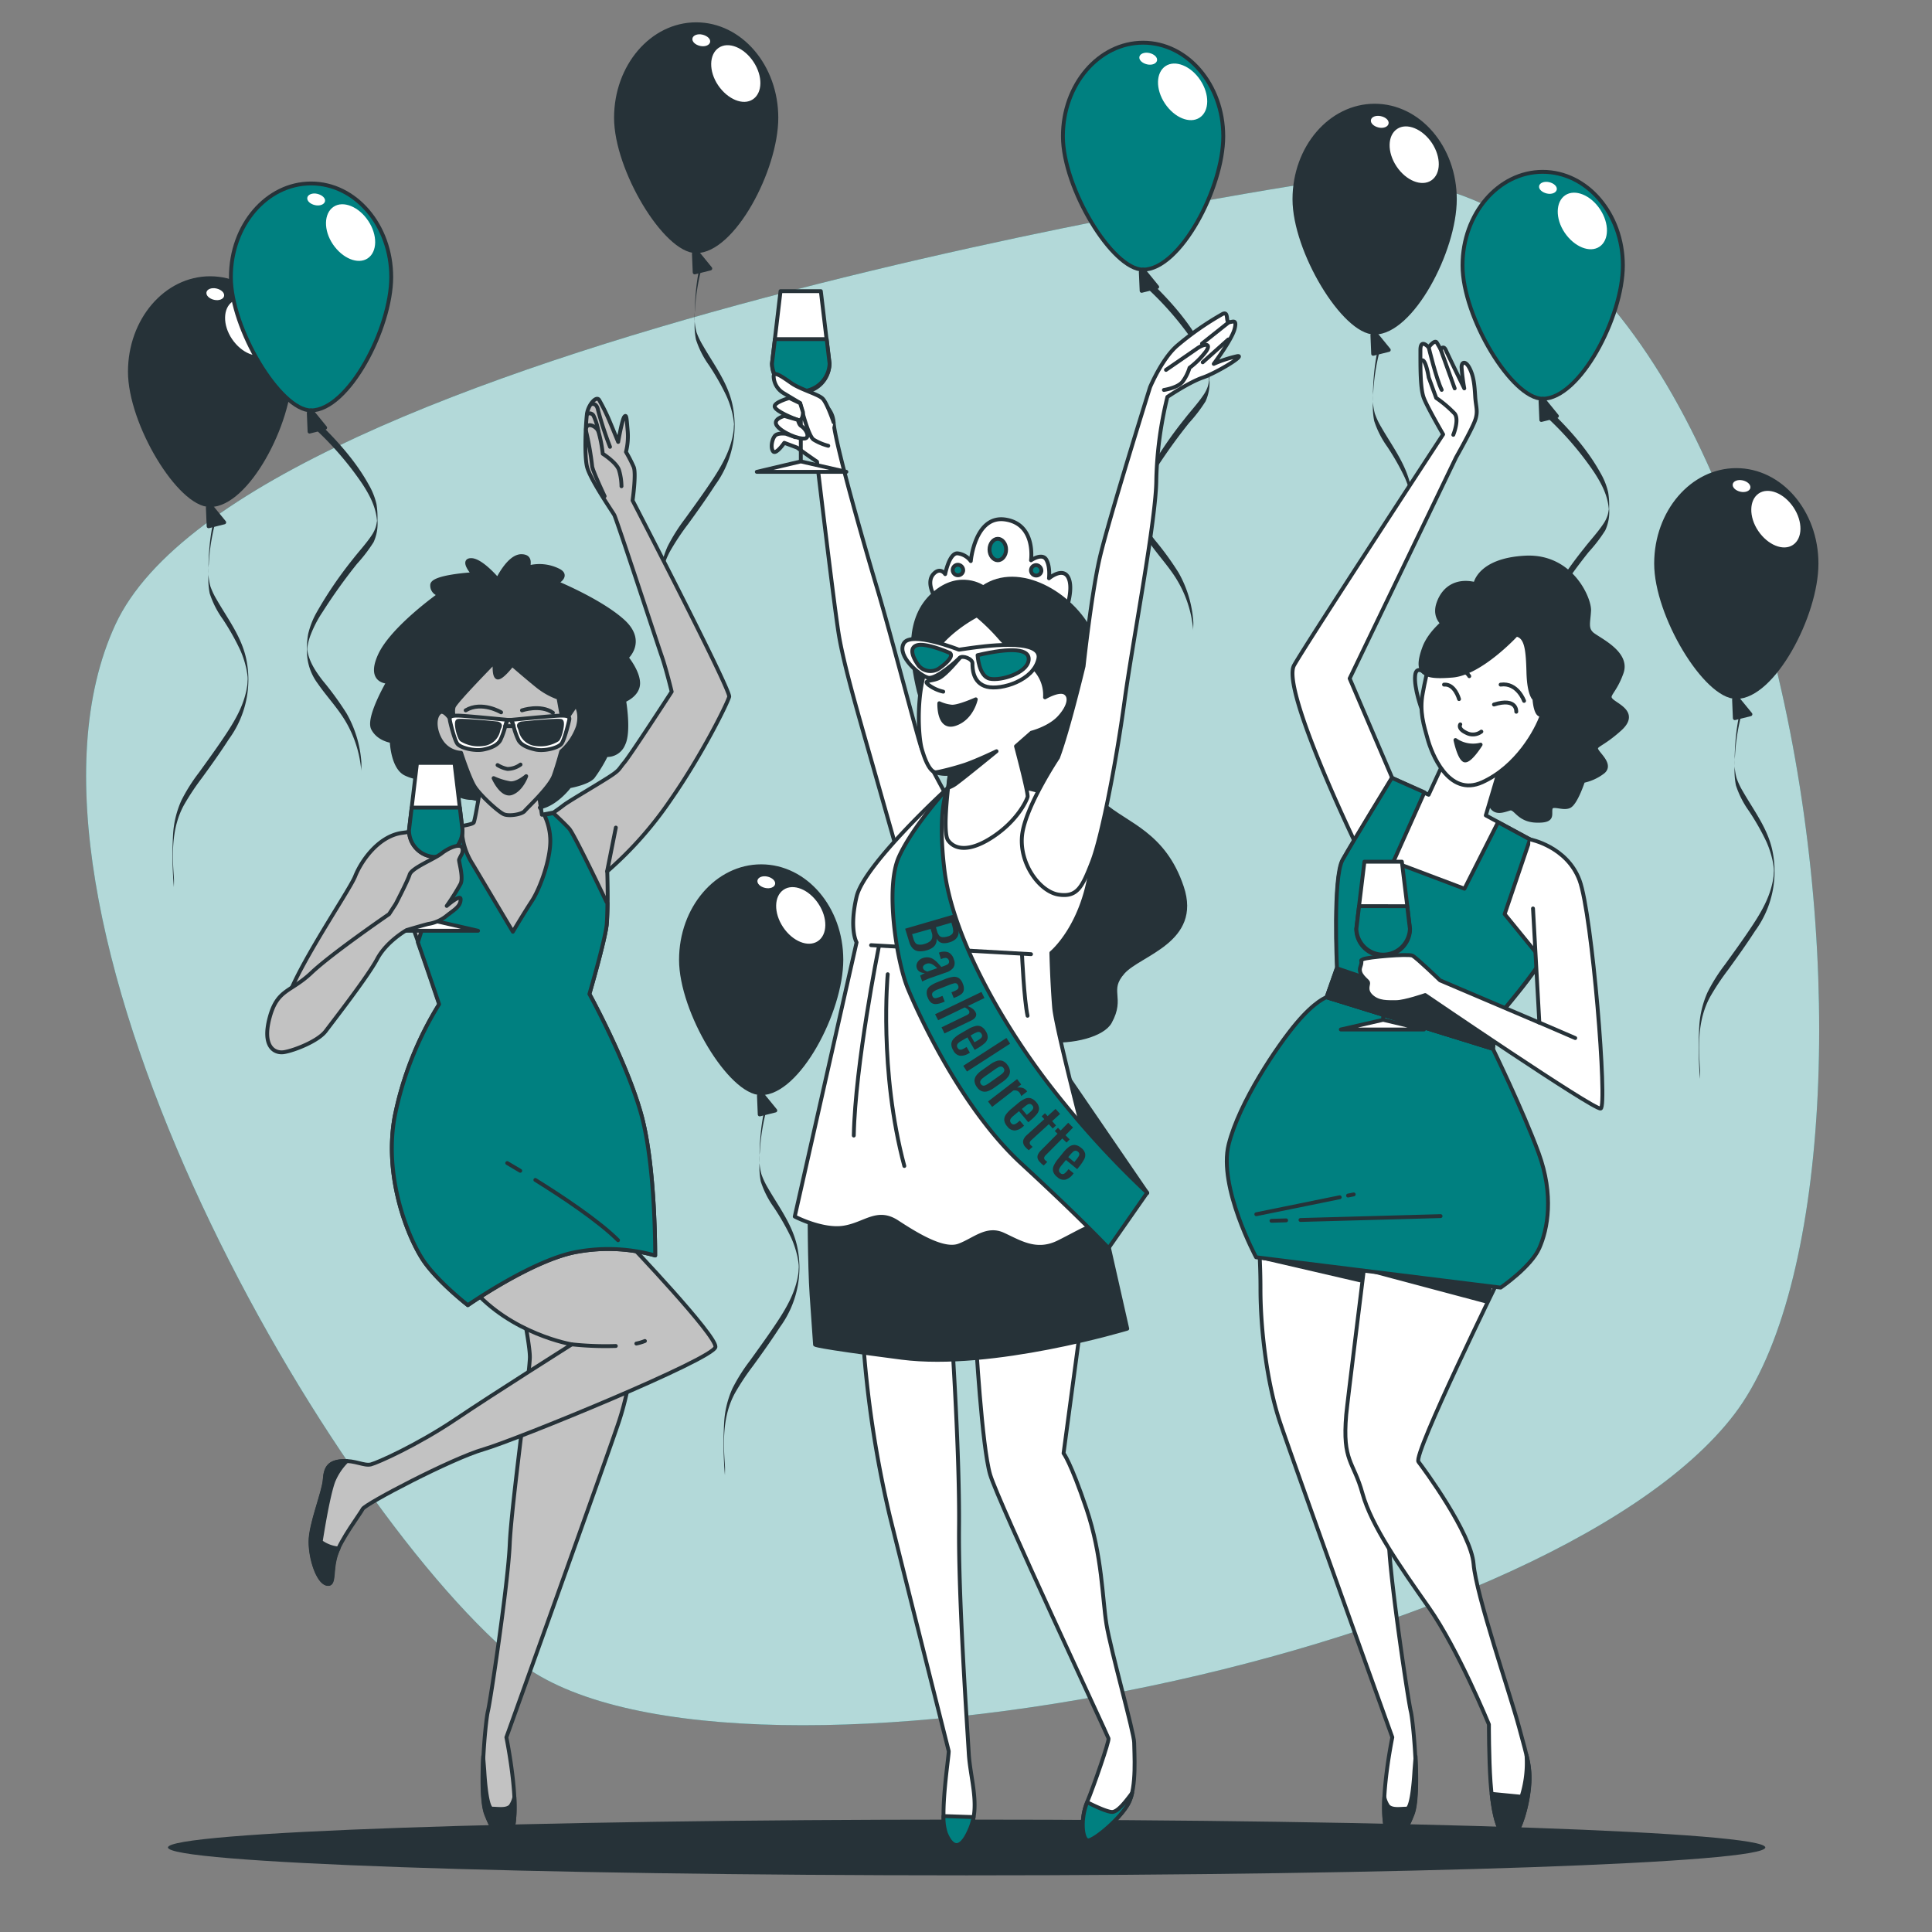 <svg xmlns="http://www.w3.org/2000/svg" viewBox="0 0 500 500"><rect x="0" y="0" width="500" height="500" fill="#808080" stroke="none"/><g id="freepik--background-simple--inject-76"><path d="M340.69,47.11S63.5,88.77,29.85,161.67,82.72,386.79,133.2,429.25,400,430.06,448.85,366,466.47,27.88,340.69,47.11Z" style="fill:#008080"></path><path d="M340.69,47.11S63.5,88.77,29.85,161.67,82.72,386.79,133.2,429.25,400,430.06,448.85,366,466.47,27.88,340.69,47.11Z" style="fill:#fff;opacity:0.7"></path></g><g id="freepik--Balloons--inject-76"><path d="M217.74,248.4c0,13.37-11.15,34.52-20.75,34.52-8,0-20.75-21.15-20.75-34.52s9.29-24.21,20.75-24.21S217.74,235,217.74,248.4Z" style="fill:#263238;stroke:#263238;stroke-linecap:round;stroke-linejoin:round"></path><polyline points="196.41 283.56 196.61 288.41 200.65 287.4 196.99 282.92" style="fill:#263238;stroke:#263238;stroke-linecap:round;stroke-linejoin:round"></polyline><path d="M211.8,233.88c2.45,3.68,2.38,8-.14,9.69s-6.55.05-9-3.63-2.38-8,.15-9.69S209.36,230.2,211.8,233.88Z" style="fill:#fff"></path><path d="M200.6,228.8c-.16.82-1.31,1.28-2.57,1s-2.15-1.12-2-1.94,1.31-1.28,2.57-1S200.76,228,200.6,228.8Z" style="fill:#fff"></path><path d="M198.25,285.41a53,53,0,0,0-1.48,9.12c-.19,2.17-.22,4.35-.21,6.54a19.45,19.45,0,0,0,.33,4.7,24.17,24.17,0,0,0,3.34,6.63,62.47,62.47,0,0,1,4.56,8,25.33,25.33,0,0,1,1.52,4.55,20.34,20.34,0,0,1,.4,2.46c0,.27,0,.53.07.8.08.89,0-.62,0-.67-.11.62-.08,1.29-.16,1.91-.61,4.61-2.83,8.61-5.34,12.43-2.31,3.51-4.78,6.9-7.23,10.31a45.44,45.44,0,0,0-4.5,7.15,24.89,24.89,0,0,0-2.15,9,95.73,95.73,0,0,0,.21,13.44c0-.6.06-1.66,0-2.41-.47-6.48-.58-13,2.6-18.84a64.76,64.76,0,0,1,4.64-7c2.41-3.31,4.78-6.65,7-10.08a26.06,26.06,0,0,0,4.48-20.76c-1.22-5.75-4.79-10.36-7.65-15.34a19.26,19.26,0,0,1-1.63-3.47,14.83,14.83,0,0,1-.41-5.67,53.48,53.48,0,0,1,1.57-10.37c.21-.78-.21-1.72,0-2.5Z" style="fill:#263238"></path><path d="M75.12,96.2c0,13.37-11.15,34.52-20.75,34.52-8,0-20.75-21.15-20.75-34.52S42.91,72,54.37,72,75.12,82.83,75.12,96.2Z" style="fill:#263238;stroke:#263238;stroke-linecap:round;stroke-linejoin:round"></path><polyline points="53.79 131.36 53.99 136.2 58.03 135.19 54.37 130.72" style="fill:#263238;stroke:#263238;stroke-linecap:round;stroke-linejoin:round"></polyline><path d="M69.19,81.67c2.44,3.68,2.37,8-.15,9.69s-6.55,0-9-3.63-2.37-8,.15-9.69S66.74,78,69.19,81.67Z" style="fill:#fff"></path><path d="M58,76.6c-.16.82-1.31,1.28-2.57,1s-2.14-1.12-2-1.94,1.31-1.28,2.57-1S58.15,75.78,58,76.6Z" style="fill:#fff"></path><path d="M55.63,133.21a53.91,53.91,0,0,0-1.48,9.11c-.18,2.18-.22,4.36-.21,6.54a19.57,19.57,0,0,0,.33,4.71,24.14,24.14,0,0,0,3.35,6.62,61.86,61.86,0,0,1,4.55,8.05,25,25,0,0,1,1.52,4.54,20.66,20.66,0,0,1,.4,2.46c0,.27,0,.54.07.81.08.88,0-.63,0-.68-.11.62-.08,1.29-.16,1.92-.61,4.6-2.82,8.6-5.34,12.43-2.3,3.51-4.78,6.9-7.23,10.3a45.08,45.08,0,0,0-4.5,7.16,25.09,25.09,0,0,0-2.15,9A97.22,97.22,0,0,0,45,229.6c0-.59.06-1.65,0-2.41-.47-6.47-.58-13,2.6-18.83a64.88,64.88,0,0,1,4.64-7c2.41-3.31,4.79-6.64,7-10.08a26.06,26.06,0,0,0,4.48-20.76c-1.22-5.75-4.78-10.35-7.64-15.34a18.87,18.87,0,0,1-1.64-3.46,14.88,14.88,0,0,1-.41-5.68,53.38,53.38,0,0,1,1.57-10.36c.21-.78-.2-1.73,0-2.5Z" style="fill:#263238"></path><path d="M470.11,145.86c0,13.37-11.16,34.52-20.76,34.52-8,0-20.75-21.15-20.75-34.52s9.29-24.21,20.75-24.21S470.11,132.49,470.11,145.86Z" style="fill:#263238;stroke:#263238;stroke-linecap:round;stroke-linejoin:round"></path><polyline points="448.77 181.02 448.97 185.86 453.01 184.85 449.35 180.38" style="fill:#263238;stroke:#263238;stroke-linecap:round;stroke-linejoin:round"></polyline><path d="M464.17,131.33c2.44,3.68,2.37,8-.15,9.69s-6.55,0-9-3.63-2.37-8,.15-9.69S461.73,127.65,464.17,131.33Z" style="fill:#fff"></path><path d="M453,126.26c-.16.82-1.31,1.28-2.57,1s-2.14-1.12-2-1.94,1.31-1.28,2.57-1S453.13,125.43,453,126.26Z" style="fill:#fff"></path><path d="M450.61,182.87a53.91,53.91,0,0,0-1.48,9.11c-.18,2.18-.22,4.36-.21,6.54a19.57,19.57,0,0,0,.33,4.71,24.28,24.28,0,0,0,3.35,6.62,62.41,62.41,0,0,1,4.55,8,25.33,25.33,0,0,1,1.52,4.55,18.54,18.54,0,0,1,.4,2.46c0,.27,0,.54.07.8.08.89,0-.62,0-.67-.11.62-.08,1.29-.16,1.91-.61,4.61-2.82,8.61-5.34,12.43-2.3,3.51-4.77,6.9-7.23,10.31a45.08,45.08,0,0,0-4.5,7.16,25.09,25.09,0,0,0-2.15,9,97.24,97.24,0,0,0,.21,13.44c0-.59.06-1.66,0-2.41-.47-6.47-.58-13,2.6-18.83a63.51,63.51,0,0,1,4.65-7c2.4-3.31,4.78-6.64,7-10.08a26.06,26.06,0,0,0,4.48-20.76c-1.21-5.75-4.78-10.36-7.64-15.34a18.87,18.87,0,0,1-1.64-3.46,14.88,14.88,0,0,1-.41-5.68,53.26,53.26,0,0,1,1.57-10.36c.21-.79-.2-1.73,0-2.5Z" style="fill:#263238"></path><path d="M376.51,51.56c0,13.37-11.16,34.52-20.75,34.52-8,0-20.76-21.15-20.76-34.52s9.3-24.21,20.76-24.21S376.51,38.19,376.51,51.56Z" style="fill:#263238;stroke:#263238;stroke-linecap:round;stroke-linejoin:round"></path><polyline points="355.17 86.72 355.37 91.57 359.41 90.56 355.75 86.08" style="fill:#263238;stroke:#263238;stroke-linecap:round;stroke-linejoin:round"></polyline><path d="M370.57,37c2.44,3.68,2.37,8-.15,9.69s-6.55.05-9-3.63-2.37-8,.15-9.69S368.13,33.36,370.57,37Z" style="fill:#fff"></path><path d="M359.36,32c-.16.82-1.31,1.29-2.57,1s-2.14-1.12-2-1.94,1.31-1.28,2.57-1S359.53,31.14,359.36,32Z" style="fill:#fff"></path><path d="M357,88.57a54,54,0,0,0-1.48,9.12c-.18,2.17-.22,4.35-.21,6.54a19.57,19.57,0,0,0,.33,4.71,24.28,24.28,0,0,0,3.35,6.62,62.41,62.41,0,0,1,4.55,8,25.33,25.33,0,0,1,1.52,4.55,18.54,18.54,0,0,1,.4,2.46c0,.27,0,.53.07.8.08.89,0-.62,0-.67-.11.62-.08,1.29-.16,1.91-.61,4.61-2.82,8.61-5.34,12.43-2.3,3.51-4.77,6.9-7.23,10.31a45.44,45.44,0,0,0-4.5,7.15,25.1,25.1,0,0,0-2.15,9,97.24,97.24,0,0,0,.21,13.44c0-.59.07-1.66,0-2.41-.46-6.48-.58-13,2.6-18.84a64.35,64.35,0,0,1,4.65-7c2.4-3.31,4.78-6.65,7-10.08a26.06,26.06,0,0,0,4.48-20.76c-1.21-5.75-4.78-10.36-7.64-15.34a18.65,18.65,0,0,1-1.64-3.47,14.83,14.83,0,0,1-.41-5.67A54.25,54.25,0,0,1,357,91.07c.21-.78-.2-1.72,0-2.5Z" style="fill:#263238"></path><path d="M200.92,30.49c0,13.37-11.15,34.52-20.75,34.52-8,0-20.75-21.15-20.75-34.52s9.29-24.21,20.75-24.21S200.92,17.12,200.92,30.49Z" style="fill:#263238;stroke:#263238;stroke-linecap:round;stroke-linejoin:round"></path><polyline points="179.58 65.65 179.78 70.5 183.82 69.49 180.17 65.01" style="fill:#263238;stroke:#263238;stroke-linecap:round;stroke-linejoin:round"></polyline><path d="M195,16c2.44,3.68,2.37,8-.15,9.7s-6.54,0-9-3.63-2.37-8,.15-9.7S192.54,12.29,195,16Z" style="fill:#fff"></path><path d="M183.78,10.89c-.17.82-1.32,1.28-2.58,1s-2.14-1.11-2-1.93,1.32-1.29,2.57-1S183.94,10.07,183.78,10.89Z" style="fill:#fff"></path><path d="M181.42,67.5A54.05,54.05,0,0,0,180,76.61c-.19,2.18-.22,4.36-.21,6.54a19,19,0,0,0,.32,4.71,24.2,24.2,0,0,0,3.35,6.63,62.41,62.41,0,0,1,4.55,8,24.6,24.6,0,0,1,1.53,4.55,20.34,20.34,0,0,1,.4,2.46l.06.8c.09.89,0-.63,0-.67-.11.62-.07,1.28-.16,1.91-.61,4.61-2.82,8.6-5.33,12.43-2.31,3.51-4.78,6.9-7.24,10.3a46.28,46.28,0,0,0-4.5,7.16,25.08,25.08,0,0,0-2.14,9,95.73,95.73,0,0,0,.21,13.44c-.05-.6.06-1.66,0-2.42-.46-6.47-.58-13,2.6-18.83a63.38,63.38,0,0,1,4.65-7c2.41-3.32,4.78-6.65,7-10.09a26.14,26.14,0,0,0,4.48-20.75c-1.22-5.75-4.79-10.36-7.65-15.35A19.92,19.92,0,0,1,180.26,86a15.24,15.24,0,0,1-.41-5.67A54.25,54.25,0,0,1,181.42,70c.21-.78-.2-1.72,0-2.5Z" style="fill:#263238"></path><path d="M101.25,71.69c0,13.37-11.15,34.52-20.75,34.52-8,0-20.75-21.15-20.75-34.52S69,47.48,80.5,47.48,101.25,58.32,101.25,71.69Z" style="fill:#008080;stroke:#263238;stroke-linecap:round;stroke-linejoin:round"></path><polyline points="79.91 106.85 80.11 111.7 84.15 110.69 80.5 106.21" style="fill:#263238;stroke:#263238;stroke-linecap:round;stroke-linejoin:round"></polyline><path d="M95.31,57.17c2.44,3.67,2.37,8-.15,9.69s-6.54,0-9-3.63-2.37-8,.15-9.7S92.87,53.49,95.31,57.17Z" style="fill:#fff"></path><path d="M84.11,52.09c-.17.82-1.32,1.28-2.58,1s-2.14-1.11-2-1.93,1.32-1.29,2.57-1S84.27,51.27,84.11,52.09Z" style="fill:#fff"></path><path d="M81.75,111.2a81.89,81.89,0,0,1,12,14c2,3.06,3.65,6.23,3.84,9.93.05.94.11-2.09,0-.77,0,.25,0,.49-.07.73a8.34,8.34,0,0,1-.27,1.3,8.53,8.53,0,0,1-1.08,2.18c-1.49,2.23-3.38,4.22-5,6.33A103,103,0,0,0,82,158.39a21.06,21.06,0,0,0-2.26,5.75,22.42,22.42,0,0,0-.29,5,14,14,0,0,0,2.79,7.77c2.13,3.09,4.7,5.83,6.72,9a30,30,0,0,1,4.56,13.82c-.07-.82.06-1.67,0-2.5a29.7,29.7,0,0,0-3.83-12.61,79.36,79.36,0,0,0-6.14-8.44c-1.79-2.31-3.49-4.82-4-7.77-.06-.4-.12-2-.11-.47s.07-.22.13-.6a16.1,16.1,0,0,1,.67-2.63,30.09,30.09,0,0,1,3.26-6.36,141.34,141.34,0,0,1,8.9-12.44,39.81,39.81,0,0,0,4.28-5.59,11.44,11.44,0,0,0,1-5.7,20.92,20.92,0,0,0-.25-4.18,18.08,18.08,0,0,0-2-5c-3.43-6.23-8.5-11.82-13.65-16.7.12.11,0,1.08,0,1.25s-.14,1.11,0,1.25Z" style="fill:#263238"></path><path d="M316.58,35.26c0,13.37-11.15,34.52-20.75,34.52-8,0-20.75-21.15-20.75-34.52s9.29-24.21,20.75-24.21S316.58,21.89,316.58,35.26Z" style="fill:#008080;stroke:#263238;stroke-linecap:round;stroke-linejoin:round"></path><polyline points="295.24 70.42 295.45 75.27 299.48 74.26 295.83 69.78" style="fill:#263238;stroke:#263238;stroke-linecap:round;stroke-linejoin:round"></polyline><path d="M310.64,20.74c2.44,3.68,2.38,8-.15,9.69s-6.54.05-9-3.63-2.38-8,.14-9.69S308.2,17.06,310.64,20.74Z" style="fill:#fff"></path><path d="M299.44,15.66c-.16.82-1.32,1.29-2.57,1s-2.15-1.12-2-1.94,1.32-1.28,2.58-1S299.6,14.84,299.44,15.66Z" style="fill:#fff"></path><path d="M297.09,74.78a81.76,81.76,0,0,1,12,14c2,3.06,3.66,6.23,3.84,9.93.05.94.12-2.09,0-.76,0,.24,0,.48-.07.72a7.15,7.15,0,0,1-.27,1.3,8.53,8.53,0,0,1-1.08,2.18c-1.49,2.24-3.37,4.22-5,6.34A102.18,102.18,0,0,0,297.31,122a20.72,20.72,0,0,0-2.27,5.76,22.33,22.33,0,0,0-.28,5,13.94,13.94,0,0,0,2.78,7.77c2.13,3.09,4.71,5.83,6.72,9a30,30,0,0,1,4.56,13.83c-.07-.83.06-1.68,0-2.5A29.7,29.7,0,0,0,305,148.18a76.66,76.66,0,0,0-6.14-8.44c-1.78-2.31-3.49-4.82-4-7.77-.06-.4-.11-2-.11-.47s.07-.21.13-.6a16.1,16.1,0,0,1,.67-2.63,30.09,30.09,0,0,1,3.26-6.36,143.45,143.45,0,0,1,8.9-12.44,39.24,39.24,0,0,0,4.28-5.59,11.42,11.42,0,0,0,1-5.69,21.59,21.59,0,0,0-.24-4.18,18.16,18.16,0,0,0-2-5c-3.43-6.24-8.49-11.82-13.64-16.7.11.1,0,1.07,0,1.25s-.14,1.1,0,1.25Z" style="fill:#263238"></path><path d="M420,68.68c0,13.37-11.15,34.52-20.75,34.52-8,0-20.75-21.15-20.75-34.52s9.29-24.21,20.75-24.21S420,55.31,420,68.68Z" style="fill:#008080;stroke:#263238;stroke-linecap:round;stroke-linejoin:round"></path><polyline points="398.69 103.84 398.89 108.69 402.93 107.68 399.28 103.2" style="fill:#263238;stroke:#263238;stroke-linecap:round;stroke-linejoin:round"></polyline><path d="M414.09,54.16c2.44,3.68,2.38,8-.15,9.69s-6.54,0-9-3.63-2.38-8,.14-9.69S411.65,50.48,414.09,54.16Z" style="fill:#fff"></path><path d="M402.89,49.08c-.17.82-1.32,1.29-2.57,1s-2.15-1.12-2-1.94,1.32-1.28,2.58-1S403.05,48.26,402.89,49.08Z" style="fill:#fff"></path><path d="M400.54,108.19a82.27,82.27,0,0,1,12,14c2,3.06,3.65,6.23,3.84,9.93,0,.94.11-2.09,0-.76,0,.24,0,.48-.07.72a8.11,8.11,0,0,1-.27,1.3,8.53,8.53,0,0,1-1.08,2.18c-1.49,2.24-3.37,4.22-5,6.34a103.23,103.23,0,0,0-9.2,13.43,21.06,21.06,0,0,0-2.26,5.75,22.45,22.45,0,0,0-.28,5,13.94,13.94,0,0,0,2.78,7.77c2.13,3.09,4.71,5.83,6.72,9a30,30,0,0,1,4.56,13.83c-.07-.83.06-1.68,0-2.5a29.7,29.7,0,0,0-3.83-12.62,78,78,0,0,0-6.14-8.44c-1.78-2.31-3.49-4.82-4-7.77-.06-.4-.12-2-.11-.47s.07-.22.13-.6a16.1,16.1,0,0,1,.67-2.63,30.09,30.09,0,0,1,3.26-6.36,141.34,141.34,0,0,1,8.9-12.44,39.24,39.24,0,0,0,4.28-5.59,11.42,11.42,0,0,0,1-5.69,20.83,20.83,0,0,0-.25-4.18,17.84,17.84,0,0,0-2-5c-3.43-6.24-8.5-11.82-13.64-16.71a4.79,4.79,0,0,1,0,1.25c0,.21-.14,1.11,0,1.25Z" style="fill:#263238"></path></g><g id="freepik--Shadow--inject-76"><path d="M456.86,478.12c0,4-92.54,7.22-206.7,7.22s-206.69-3.23-206.69-7.22,92.54-7.21,206.69-7.21S456.86,474.14,456.86,478.12Z" style="fill:#263238"></path></g><g id="freepik--character-3--inject-76"><path d="M381.81,151.16s.94-6.23,12.93-6.85,16.68,10.75,16.52,13.71-.78,4.52.62,5.92,9.67,4.83,7.8,10.13-4.06,5.76-2.65,7.17,6.85,3.27,2.18,7.47-6.55,4.06-6.08,5.3,4.05,3.9,1.71,5.77a12.49,12.49,0,0,1-5.14,2.34s-1.87,5.76-3.58,6.54-4.52-.93-4.83.62.93,3.28-3.74,3.12-5.3-3.58-6.86-3.12-3.74,1.41-4.83-.78-.47-3.42-1.87-4.05-6.54-2.49-7.32-5,1.4-6.39.31-8.11-4.67-4.05-3.9-6.85,6.86-5.77,4.37-7.79-4.52-8.26-3.27-10,1.87-3.42,1.09-3.89-4.52-2.34-3-6.7S377.45,150.07,381.81,151.16Z" style="fill:#263238;stroke:#263238;stroke-linecap:round;stroke-linejoin:round"></path><path d="M357.94,329.88s-3.69,17.17-3.69,21.3,4.78,38.24,5.21,48.46,5,40.63,5.65,43.24,2.39,21.29.44,26.51-4.25,8.18-5.87,6.08c-3.69-4.78.65-25.86.65-25.86s-25.86-71.92-29.12-81.7-5-23.69-5-34.33a173.49,173.49,0,0,0-1.09-19.34Z" style="fill:#fff;stroke:#263238;stroke-linecap:round;stroke-linejoin:round"></path><polygon points="352.07 331.37 326.94 325.55 353.26 326.47 352.07 331.37" style="fill:#263238;stroke:#263238;stroke-linecap:round;stroke-linejoin:round"></polygon><path d="M359.68,475.47c-1.39-1.8-1.64-5.91-1.41-10.34a6.46,6.46,0,0,0,1,2.3c1.08,1.09,3.25.65,4.78.65s2-9.77,2-9.77l.3-3.75c.3,5.82.28,12.13-.73,14.83C363.59,474.6,361.3,477.57,359.68,475.47Z" style="fill:#263238;stroke:#263238;stroke-linecap:round;stroke-linejoin:round"></path><path d="M388.09,330.67s-22.45,45.74-21,47.63,13.64,18.46,14.27,26.44,9.44,33.57,11.75,42.17,3.15,10.71,2.52,16.37-3.36,14.27-5.88,12.38-3.57-8.39-4-14.48-.42-14.9-.42-14.9-8-19.51-15.52-30.21-14.9-21.19-17.21-29.59-5.24-8.18-4.2-20.35c.26-2.93,4.83-39.66,4.83-39.66Z" style="fill:#fff;stroke:#263238;stroke-linecap:round;stroke-linejoin:round"></path><polygon points="384.81 336.87 355.56 329.08 385.55 333.54 384.81 336.87" style="fill:#263238;stroke:#263238;stroke-linecap:round;stroke-linejoin:round"></polygon><path d="M393.76,465a28.79,28.79,0,0,0,1.3-10.76,23.1,23.1,0,0,1,.59,9.08c-.63,5.67-3.36,14.27-5.88,12.38-2.1-1.58-3.18-6.37-3.72-11.45Z" style="fill:#263238;stroke:#263238;stroke-linecap:round;stroke-linejoin:round"></path><path d="M386.34,271.39s7.84,16.05,11.85,27,2.37,19.7.18,24.62-10,10.22-10,10.22l-63.29-7.85s-9.84-18.24-7.11-29.18,12.59-25.53,17.51-31.37,7.84-6.75,7.84-6.75Z" style="fill:#008080;stroke:#263238;stroke-linecap:round;stroke-linejoin:round"></path><line x1="332.85" y1="315.83" x2="329.06" y2="315.94" style="fill:none;stroke:#263238;stroke-linecap:round;stroke-linejoin:round"></line><line x1="372.82" y1="314.73" x2="336.56" y2="315.73" style="fill:none;stroke:#263238;stroke-linecap:round;stroke-linejoin:round"></line><line x1="346.72" y1="309.85" x2="325.13" y2="314.24" style="fill:none;stroke:#263238;stroke-linecap:round;stroke-linejoin:round"></line><line x1="350.34" y1="309.11" x2="348.87" y2="309.41" style="fill:none;stroke:#263238;stroke-linecap:round;stroke-linejoin:round"></line><path d="M334.9,172.18c3.41-6.05,38.58-59.76,38.58-59.76s-4.08-7-5-9.43-.88-7.58-.88-12.38c0-3.18,2.12-.71,2.12-.71s1.59-2.12,2.12-1.24c.21.35.59,1,1,1.73.32-.41.87-.84,1.34.22.71,1.59,4.77,9.9,4.77,9.9a54.93,54.93,0,0,1-.7-5.48c0-1.42,1.06-1.77,2.12.35s1.24,4.42,1.41,7.25.89,3.89-.17,6.54-4.78,9.2-4.78,9.2l-27.54,57.22,11,25.72-9.45,17S331.5,178.23,334.9,172.18Z" style="fill:#fff;stroke:#263238;stroke-linecap:round;stroke-linejoin:round"></path><path d="M376.11,112.53s1.6-3.89.36-5.48a30.35,30.35,0,0,0-4.78-4.06l-1.94-5.31S369,92.91,368,93.26" style="fill:none;stroke:#263238;stroke-linecap:round;stroke-linejoin:round"></path><line x1="372.83" y1="90.39" x2="376.47" y2="100.51" style="fill:none;stroke:#263238;stroke-linecap:round;stroke-linejoin:round"></line><path d="M369.75,89.9s1.94,8.14,3.36,11" style="fill:none;stroke:#263238;stroke-linecap:round;stroke-linejoin:round"></path><path d="M388.52,197.52l-4,13.5s12.77,6.93,15.5,8.39,6.94,11.12,3.29,21-15.87,22.43-16.05,23.53-.91,7.48-.91,7.48l-43-13.32,2.74-7.66s-1.1-23.34,1.46-27.9,12.75-21.2,12.75-21.2l9.43,4.34,4.26-9.22Z" style="fill:#fff;stroke:#263238;stroke-linecap:round;stroke-linejoin:round"></path><path d="M346,250.41s-1.1-23.34,1.46-27.9,12.75-21.2,12.75-21.2l8.43,3.74-8.05,18L379,230l8.7-17.21,8.25,4.47-6.55,19.31,9.64,11.82c-5,7.63-11.7,14.73-11.83,15.54-.18,1.09-.91,7.48-.91,7.48l-43-13.32Z" style="fill:#008080;stroke:#263238;stroke-linecap:round;stroke-linejoin:round"></path><path d="M346,250.6l41.18,14c-.26,2-.8,6.74-.8,6.74l-43-13.32Z" style="fill:#263238;stroke:#263238;stroke-linecap:round;stroke-linejoin:round"></path><path d="M399.11,185s3.58-2.34,3.74,1.55-8.42,7-8.42,7Z" style="fill:none;stroke:#263238;stroke-linecap:round;stroke-linejoin:round"></path><path d="M369.66,174.85s-3.12-3.28-3.43,0,1.71,8.72,1.71,8.72Z" style="fill:none;stroke:#263238;stroke-linecap:round;stroke-linejoin:round"></path><path d="M391.32,158.64s10.12,6.23,10.75,12.93-1.56,9.2-3,13.41-6.55,13.4-15.43,17.45-13.24-7.79-14.18-11.22-2.18-7-1.25-11.84,2.5-14.5,9.82-19.79S391.32,158.64,391.32,158.64Z" style="fill:#fff;stroke:#263238;stroke-linecap:round;stroke-linejoin:round"></path><path d="M392.41,164.25s-9.2,10-16.52,10.6-9.82-.31-7.32-7.17,13.4-13.25,19.32-13.4a6.47,6.47,0,0,1,6.85,5.14s6.39,3.74,8.11,9.51-2,15.27-3.74,16-2-4.06-2-4.06-1.4-.93-1.56-6.85S395.06,164.72,392.41,164.25Z" style="fill:#263238;stroke:#263238;stroke-linecap:round;stroke-linejoin:round"></path><path d="M383.37,189.34a3.61,3.61,0,0,1-3.9.31c-2.33-1.09-1.55-2.18-1.55-2.18" style="fill:none;stroke:#263238;stroke-linecap:round;stroke-linejoin:round"></path><path d="M376.67,191.52a8,8,0,0,0,6.51,1.19s-3,4.8-4.31,4S376.67,191.52,376.67,191.52Z" style="fill:#263238;stroke:#263238;stroke-linecap:round;stroke-linejoin:round"></path><path d="M392.41,184.2s.31-3.74-5.77-1.87" style="fill:none;stroke:#263238;stroke-linecap:round;stroke-linejoin:round"></path><path d="M377.6,180.92s-1.09-4-3.89-3.74" style="fill:none;stroke:#263238;stroke-linecap:round;stroke-linejoin:round"></path><path d="M394.43,181.39s-1.71-4.83-6.07-4.21" style="fill:none;stroke:#263238;stroke-linecap:round;stroke-linejoin:round"></path><path d="M380.25,175s-1.56-3-6.54-1.56" style="fill:none;stroke:#263238;stroke-linecap:round;stroke-linejoin:round"></path><path d="M358,247.31h0a6.92,6.92,0,0,0,6.92-6.92L362.8,223h-9.69L351,240.39A6.92,6.92,0,0,0,358,247.31Z" style="fill:#fff;stroke:#263238;stroke-linecap:round;stroke-linejoin:round"></path><path d="M364.18,234.52l.7,5.87a6.93,6.93,0,0,1-13.85,0l.7-5.87Z" style="fill:#008080;stroke:#263238;stroke-linecap:round;stroke-linejoin:round"></path><line x1="357.96" y1="247.31" x2="357.96" y2="263.93" style="fill:none;stroke:#263238;stroke-linecap:round;stroke-linejoin:round"></line><polygon points="357.96 263.93 368.53 266.43 347 266.43 357.96 263.93" style="fill:#fff;stroke:#263238;stroke-linecap:round;stroke-linejoin:round"></polygon><path d="M396,217.24s9.5,1.8,12.78,10.56,7.29,58.72,5.47,59.09-45.41-29.37-45.41-29.37-5.29,1.83-7.48,1.83-4.56.18-6.38-1.46-.73-3.1-.92-3.65-2.73-2-2-4-.37-1.46.73-2,11.67-1.46,12.76-.91,7.12,6.38,7.12,6.38l25.71,10.95-1.64-29.55" style="fill:#fff;stroke:#263238;stroke-linecap:round;stroke-linejoin:round"></path><line x1="398.37" y1="264.64" x2="407.67" y2="268.65" style="fill:#fff;stroke:#263238;stroke-linecap:round;stroke-linejoin:round"></line></g><g id="freepik--character-2--inject-76"><path d="M238.57,193.87c-.8-1.79-7.86-29.18-11.5-41.37s-10.91-37.66-11.34-43.23-7.06-7.06-7.7-5.13a47.22,47.22,0,0,0-2.22,9l-2.4-.88s-2-.29-2.77.44-1.31,3.06-.58,4.08,2.91-2.18,2.91-2.18l3.34,1.25c1.72,1.29,5.14,3.64,5.14,3.64s4.28,36.17,5.56,44.3,5.14,21.18,8.78,34,6.82,24,6.82,24l12.22-16.07S239.37,195.65,238.57,193.87Z" style="fill:#fff;stroke:#263238;stroke-linecap:round;stroke-linejoin:round"></path><path d="M207.25,101.53h0a7.46,7.46,0,0,1-7.46-7.45L202,75.35h10.43l2.24,18.73A7.46,7.46,0,0,1,207.25,101.53Z" style="fill:#fff;stroke:#263238;stroke-linecap:round;stroke-linejoin:round"></path><path d="M200.55,87.77l-.76,6.31a7.46,7.46,0,0,0,14.91,0l-.76-6.31Z" style="fill:#008080;stroke:#263238;stroke-linecap:round;stroke-linejoin:round"></path><line x1="207.25" y1="101.53" x2="207.25" y2="119.42" style="fill:none;stroke:#263238;stroke-linecap:round;stroke-linejoin:round"></line><polygon points="207.25 119.42 195.86 122.11 219.04 122.11 207.25 119.42" style="fill:#fff;stroke:#263238;stroke-linecap:round;stroke-linejoin:round"></polygon><path d="M215.73,109.27s-1.68-5-2.85-6.13-5.68-2.34-8-3.94-4.66-3.35-4.66-1.75a5.24,5.24,0,0,0,2.47,4.23l4.37,2.62s2,8.45,3.5,9.47a13.73,13.73,0,0,0,3.79,1.6" style="fill:#fff;stroke:#263238;stroke-linecap:round;stroke-linejoin:round"></path><path d="M204.28,103s-4.22,1.17-3.78,2.33,4.66,2.91,6,3.35,1.31-2,1.31-2l-.73-2.33Z" style="fill:#fff;stroke:#263238;stroke-linecap:round;stroke-linejoin:round"></path><path d="M203,107.65s-3.64.88-1.6,2.92,6.85,3.64,7.43,2.62-.87-2.62-1.46-2.92-.87-1.6-.87-1.6Z" style="fill:#fff;stroke:#263238;stroke-linecap:round;stroke-linejoin:round"></path><path d="M241.56,153.78s-1.79-3.23,0-5.2,3.05,0,3.05,0,1.07-5.55,3.22-5.37a5,5,0,0,1,3.41,2s1.07-12,9-10.75S266.83,145,266.83,145s2.86-2,3.94-.18.71,4.84.71,4.84,3.59-3,5-.18-.54,8.24-.54,8.24-11.82-5.91-18.09-5S244.79,155.39,241.56,153.78Z" style="fill:#fff;stroke:#263238;stroke-linecap:round;stroke-linejoin:round"></path><path d="M260.38,142.22c0,1.53-1,2.78-2.15,2.78s-2.15-1.25-2.15-2.78,1-2.78,2.15-2.78S260.38,140.69,260.38,142.22Z" style="fill:#008080;stroke:#263238;stroke-linecap:round;stroke-linejoin:round"></path><path d="M269.51,147.77a1.35,1.35,0,1,1-1.34-1.52A1.45,1.45,0,0,1,269.51,147.77Z" style="fill:#008080;stroke:#263238;stroke-linecap:round;stroke-linejoin:round"></path><path d="M249.27,147.68a1.36,1.36,0,1,1-1.35-1.52A1.44,1.44,0,0,1,249.27,147.68Z" style="fill:#008080;stroke:#263238;stroke-linecap:round;stroke-linejoin:round"></path><polygon points="296.92 308.75 272.74 273.45 271.66 293.34 291.01 309.64 296.92 308.75" style="fill:#263238;stroke:#263238;stroke-linecap:round;stroke-linejoin:round"></polygon><path d="M254.46,152s-6.09-4.3-12.9,1.8-5.91,16.3-3.76,25.08,17.2,20.24,15.59,27.95-4.66,32.42-.54,49.44,30.82,14.69,34.4,8.24-.9-8.06,3.4-12.9,19.89-8.06,15.23-22-14.33-16.13-20.42-21.5-5-14.15-2.87-19,4.84-15-.18-25.26S263.6,145.71,254.46,152Z" style="fill:#263238;stroke:#263238;stroke-linecap:round;stroke-linejoin:round"></path><path d="M252.49,345.83s1.62,28.67,3.77,35.83,30.45,67.54,30.63,68.26-3.76,12.18-5.55,16.48-1.26,9.68.18,9.86,8.42-5.56,10.57-9.68,1.43-13.08,1.43-15.58-6.09-24-7.17-30.64-1.07-17.74-5.19-29.92-5.91-14.33-5.91-14.33l4.83-36Z" style="fill:#fff;stroke:#263238;stroke-linecap:round;stroke-linejoin:round"></path><path d="M293,464c-2,2.71-3.85,4.93-5.19,4.93-1.62,0-6.45-2.51-6.45-2.51-1.79,4.3-1.26,9.68.18,9.86s8.42-5.56,10.57-9.68A10.85,10.85,0,0,0,293,464Z" style="fill:#008080;stroke:#263238;stroke-linecap:round;stroke-linejoin:round"></path><path d="M223.29,345.65a283.61,283.61,0,0,0,7,46.76c5.73,23.11,15.05,60,15.23,60.74s-2.51,17-.72,21.31,4.12,4.3,6.45-1.61-.18-12.72-.54-19.17-2.69-39.77-2.51-58.4-1.79-47.84-1.79-48.37S223.29,345.65,223.29,345.65Z" style="fill:#fff;stroke:#263238;stroke-linecap:round;stroke-linejoin:round"></path><path d="M244.18,470a13.23,13.23,0,0,0,.61,4.45c1.79,4.3,4.12,4.3,6.45-1.61a13.18,13.18,0,0,0,.71-2.58Z" style="fill:#008080;stroke:#263238;stroke-linecap:round;stroke-linejoin:round"></path><path d="M209.5,311.79s0,15.59.53,23.29.9,12.9.9,12.9-1.08.36,22.39,3.4,58.41-7.52,58.41-7.52l-7.17-31.71s-38-.9-55-2.33-20.6-1.07-20.6-1.07Z" style="fill:#263238;stroke:#263238;stroke-linecap:round;stroke-linejoin:round"></path><path d="M245.41,203.81s-21.76,19.84-23.73,28.26,0,11.82,0,11.82l-16,70.95s7.17,3.76,12.72,2.86,8.6-4.83,13.8-1.43,12,7.52,15.94,6.09,7.17-4.84,11.47-2.87,8.6,4.84,14.33,2,8.24-4.66,10-4.12a11.31,11.31,0,0,0,2.87.53s-13.44-50.34-14-57.15-.72-14.15-.72-14.15,8.6-7,10.39-23.47S267,204.3,264.68,203.76,250.88,200.64,245.41,203.81Z" style="fill:#fff;stroke:#263238;stroke-linecap:round;stroke-linejoin:round"></path><line x1="225.44" y1="244.61" x2="266.83" y2="246.94" style="fill:none;stroke:#263238;stroke-linecap:round;stroke-linejoin:round"></line><path d="M227.41,245.15s-6.09,30.27-6.45,48.73" style="fill:none;stroke:#263238;stroke-linecap:round;stroke-linejoin:round"></path><path d="M229.74,252.13s-2.33,24.9,4.3,49.63" style="fill:none;stroke:#263238;stroke-linecap:round;stroke-linejoin:round"></path><path d="M264.5,247.12s.53,11.64,1.43,15.76" style="fill:none;stroke:#263238;stroke-linecap:round;stroke-linejoin:round"></path><path d="M252.84,159.25s-9.36,4.68-12.63,12.16-2.58,19.18-1.64,22.46,2.25,6,3.65,6,3.6.28,3.6.28-2.1,15-.47,17.31,5.38,3.27,11.7-.94,8.65-9.35,8.89-10.29-3-13.1-3-13.1l4-3.51s4.68-1.16,7.25-4,3-5.38,1.41-6.32-5.15,1.17-5.15,1.17a9.81,9.81,0,0,0-2.57-7.25c-3-3.27-5.38-4-9.12-8.18A52,52,0,0,0,252.84,159.25Z" style="fill:#fff;stroke:#263238;stroke-linecap:round;stroke-linejoin:round"></path><path d="M248.16,168.14s-12.4-4.92-14.27-1.64,4.21,8.42,6.32,8.89,7.48-4.45,8.18-5.15,3.28.24,3.28,1.41,0,5.14,3.74,6.08,12.16-1.64,13.33-7.25-15.67-3-17.31-2.81Z" style="fill:#fff;stroke:#263238;stroke-linecap:round;stroke-linejoin:round"></path><path d="M245.85,169s-6.24-2.76-8.56-2-.73,3.63.43,5.23a4,4,0,0,0,5.37.72C244.83,171.74,246.87,169.85,245.85,169Z" style="fill:#008080;stroke:#263238;stroke-linecap:round;stroke-linejoin:round"></path><path d="M253,169.56s.29,5.52,3.19,6.1,9.44-1.45,10-4.65S261.67,167.53,253,169.56Z" style="fill:#008080;stroke:#263238;stroke-linecap:round;stroke-linejoin:round"></path><path d="M248.39,170.24s-3.56,4.4-5.44,5.27-4.21.44-2.62,1.75a9.94,9.94,0,0,0,3.78,1.74" style="fill:none;stroke:#263238;stroke-linecap:round;stroke-linejoin:round"></path><path d="M243.09,182a9.83,9.83,0,0,0,3.2.88c1.74.14,6.24-1.89,6.24-1.89s-1,4.93-5.37,6.38S243.09,182,243.09,182Z" style="fill:#263238;stroke:#263238;stroke-linecap:round;stroke-linejoin:round"></path><path d="M242.22,199.9a70,70,0,0,0,7.55-2c3.34-1.16,8.13-3.48,8.13-3.48s-8.57,7-10.16,8.13a7.15,7.15,0,0,1-2.33,1.3l.41-3.63A8.45,8.45,0,0,1,242.22,199.9Z" style="fill:#263238;stroke:#263238;stroke-linecap:round;stroke-linejoin:round"></path><path d="M245.41,203.81s-9.22,10-12.8,18-.54,27.06,2.33,34,14,31.18,29.38,45.33,22.57,21.86,22.57,21.86l10-14.33a236.65,236.65,0,0,1-26.33-29.21c-12.54-16.66-24.19-38-26.16-54.46S245.41,203.81,245.41,203.81Z" style="fill:#008080;stroke:#263238;stroke-linecap:round;stroke-linejoin:round"></path><path d="M273.81,196.06s-8.6,12.9-9.31,20.24,4.65,14.51,9.49,15.23,6.09-2,8.6-8.42,6.27-25.8,8.42-41.57,8.24-47.29,8.24-57.5a99.36,99.36,0,0,1,2.87-21.32s5.55-3.77,9.14-5,11.28-5.91,8.95-5.55a33,33,0,0,0-6.09,2s4.66-6.27,5.38-9-.54-1.79-1.44-1.79,0-2.87-1.61-2.15a76.06,76.06,0,0,0-11.82,8.24c-3.94,3.4-7,10.75-7,10.75s-10.93,34.93-13.08,44.43-4.12,27.77-4.12,27.77S276.5,188.89,273.81,196.06Z" style="fill:#fff;stroke:#263238;stroke-linecap:round;stroke-linejoin:round"></path><path d="M301.76,95.73s6.27-4.3,8.06-5.55,3.76-1.44,2.33.71a22,22,0,0,1-4.3,4.3,11.63,11.63,0,0,1-1.79,3.58c-1.25,1.62-4.84,2.15-4.84,2.15" style="fill:#fff;stroke:#263238;stroke-linecap:round;stroke-linejoin:round"></path><line x1="318.06" y1="83.37" x2="311.08" y2="88.92" style="fill:#fff;stroke:#263238;stroke-linecap:round;stroke-linejoin:round"></line><line x1="317.88" y1="87.85" x2="311.26" y2="93.76" style="fill:#fff;stroke:#263238;stroke-linecap:round;stroke-linejoin:round"></line><path d="M234.25,240.35,247,236.63l.85,2.93a5.6,5.6,0,0,1,.25,1.57,2.71,2.71,0,0,1-.27,1.23,2.57,2.57,0,0,1-.82.92,4.57,4.57,0,0,1-1.37.62,4.49,4.49,0,0,1-1.42.2,2.09,2.09,0,0,1-1.08-.33,2.25,2.25,0,0,1-.73-.91,2.86,2.86,0,0,1-.23,1.41,2.49,2.49,0,0,1-.87,1,4.75,4.75,0,0,1-1.5.68,6,6,0,0,1-1.55.25A3.19,3.19,0,0,1,237,246a2.83,2.83,0,0,1-1-.81,4.07,4.07,0,0,1-.69-1.4Zm1.8,1.41.35,1.19q.34,1.2,1,1.44a3.31,3.31,0,0,0,1.93-.12,3.91,3.91,0,0,0,1.28-.61,1.62,1.62,0,0,0,.62-.91,2.52,2.52,0,0,0-.08-1.34l-.31-1Zm6.17-1.8.3,1.06a2.91,2.91,0,0,0,.56,1.12,1.23,1.23,0,0,0,.86.4,4,4,0,0,0,1.28-.18,2.45,2.45,0,0,0,1.2-.64,1.29,1.29,0,0,0,.25-1,8.65,8.65,0,0,0-.33-1.52l-.12-.42Z" style="fill:#263238"></path><path d="M237.25,250.47a1.61,1.61,0,0,1,0-1,2.24,2.24,0,0,1,.56-.9,2.35,2.35,0,0,1,.92-.59,3.46,3.46,0,0,1,1.5-.21,3,3,0,0,1,1.24.42,5.91,5.91,0,0,1,1.09.89c.34.36.69.75,1.05,1.16l.63-.22a7.17,7.17,0,0,0,.88-.38.93.93,0,0,0,.44-.44.87.87,0,0,0,0-.65,1,1,0,0,0-.35-.49.83.83,0,0,0-.55-.15,2.41,2.41,0,0,0-.7.14l-.45.16-.52-1.66a3.43,3.43,0,0,1,2.43-.09,2.73,2.73,0,0,1,1.41,1.77,2.32,2.32,0,0,1-.06,2.14,3.58,3.58,0,0,1-1.91,1.3l-4.09,1.43c-.28.1-.55.2-.8.31l-.7.31-.6.29-.54-1.52.59-.33a7,7,0,0,1,.66-.34,2.53,2.53,0,0,1-1.2-.26A1.68,1.68,0,0,1,237.25,250.47Zm1.65.15a1,1,0,0,0,.3.42,2.4,2.4,0,0,0,.46.27,1.5,1.5,0,0,0,.37.13l2.54-.89c-.24-.2-.47-.4-.69-.57a4,4,0,0,0-.67-.44,1.91,1.91,0,0,0-.68-.21,1.61,1.61,0,0,0-.74.09,1.73,1.73,0,0,0-.78.5A.7.7,0,0,0,238.9,250.62Z" style="fill:#263238"></path><path d="M240.1,258.16a2.91,2.91,0,0,1-.21-1.82,2.29,2.29,0,0,1,.93-1.23,8.11,8.11,0,0,1,1.77-.92l2-.81a9,9,0,0,1,2-.56,2.3,2.3,0,0,1,1.51.28,2.91,2.91,0,0,1,1.06,1.46,3.09,3.09,0,0,1,.28,1.61,1.74,1.74,0,0,1-.64,1.1,5.93,5.93,0,0,1-1.46.81l-.52.2-.59-1.48.54-.21a4.73,4.73,0,0,0,.88-.44.87.87,0,0,0,.38-.47.94.94,0,0,0-.07-.62,1,1,0,0,0-.42-.54,1,1,0,0,0-.73,0,8,8,0,0,0-1.21.4l-2.78,1.1a3.69,3.69,0,0,0-1.43.82.86.86,0,0,0-.08.91.91.91,0,0,0,.43.53,1.13,1.13,0,0,0,.64,0,7.56,7.56,0,0,0,.82-.26l.71-.29.59,1.48-.61.24a5.18,5.18,0,0,1-1.61.4,1.87,1.87,0,0,1-1.27-.34A3,3,0,0,1,240.1,258.16Z" style="fill:#263238"></path><path d="M242,262.49l12-5.78.77,1.58-4.32,2.09a5.06,5.06,0,0,1,1.17.62,2.62,2.62,0,0,1,.87,1,1.18,1.18,0,0,1,.11.9,1.61,1.61,0,0,1-.48.71,3.44,3.44,0,0,1-.76.5l-6.93,3.34-.76-1.58,6.46-3.12a1.77,1.77,0,0,0,.65-.48.62.62,0,0,0,0-.66,1.34,1.34,0,0,0-.45-.51,3.14,3.14,0,0,0-.67-.38l-6.86,3.32Z" style="fill:#263238"></path><path d="M246.7,271.82a2.93,2.93,0,0,1-.49-1.71,2.3,2.3,0,0,1,.68-1.37,7.48,7.48,0,0,1,1.68-1.25l1.88-1.09a7,7,0,0,1,1.94-.84,2.17,2.17,0,0,1,1.52.11,3,3,0,0,1,1.23,1.25,2.68,2.68,0,0,1,.46,1.78,2.46,2.46,0,0,1-.86,1.36,11.5,11.5,0,0,1-1.83,1.27l-.67.39-1.88-3.24-1.64.95a3.18,3.18,0,0,0-.76.57,1,1,0,0,0-.29.56,1,1,0,0,0,.16.62.87.87,0,0,0,.47.43,1,1,0,0,0,.6,0,4.62,4.62,0,0,0,.76-.36l.5-.29.85,1.48-.31.18a3.73,3.73,0,0,1-2.25.61A2.43,2.43,0,0,1,246.7,271.82Zm4.49-3.82,1,1.75.74-.43a6.93,6.93,0,0,0,.83-.56,1.06,1.06,0,0,0,.39-.54.92.92,0,0,0-.15-.66.94.94,0,0,0-.5-.46,1.14,1.14,0,0,0-.73.07,8.51,8.51,0,0,0-1.15.57Z" style="fill:#263238"></path><path d="M249.29,275.83l11.18-7.21.95,1.48-11.17,7.21Z" style="fill:#263238"></path><path d="M252.81,281.31a2.9,2.9,0,0,1-.61-1.6,2.31,2.31,0,0,1,.5-1.41,6.09,6.09,0,0,1,1.37-1.28l2.25-1.59a5.91,5.91,0,0,1,1.67-.86,2.3,2.3,0,0,1,1.49,0,2.88,2.88,0,0,1,1.3,1.11,2.8,2.8,0,0,1,.6,1.6,2.33,2.33,0,0,1-.5,1.4,6.07,6.07,0,0,1-1.37,1.27l-2.25,1.59a6.24,6.24,0,0,1-1.67.87,2.34,2.34,0,0,1-1.48,0A2.79,2.79,0,0,1,252.81,281.31Zm1.06-.75a.8.8,0,0,0,.65.41,1.51,1.51,0,0,0,.78-.25,10,10,0,0,0,.85-.54l2.43-1.72a9.51,9.51,0,0,0,.81-.62,1.54,1.54,0,0,0,.49-.65.78.78,0,0,0-.16-.76.82.82,0,0,0-.66-.41,1.59,1.59,0,0,0-.79.24c-.27.16-.56.34-.85.55L255,278.52c-.29.21-.56.41-.8.62a1.46,1.46,0,0,0-.49.66A.81.81,0,0,0,253.87,280.56Z" style="fill:#263238"></path><path d="M255.7,285.06l7.52-5.79,1.07,1.39-1.06.82a3.11,3.11,0,0,1,1.56.12,2.18,2.18,0,0,1,.88.65.86.86,0,0,0,.07.1.49.49,0,0,1,.08.13l-1.53,1.19a2.54,2.54,0,0,0-.17-.45,2.27,2.27,0,0,0-.27-.44,1.46,1.46,0,0,0-.6-.48,2,2,0,0,0-1-.08l-5.48,4.24Z" style="fill:#263238"></path><path d="M260.68,291.51a2.93,2.93,0,0,1-.78-1.6,2.33,2.33,0,0,1,.44-1.47,7.64,7.64,0,0,1,1.44-1.51l1.67-1.4a7.59,7.59,0,0,1,1.77-1.16,2.26,2.26,0,0,1,1.52-.15,3,3,0,0,1,1.42,1,2.64,2.64,0,0,1,.75,1.67,2.43,2.43,0,0,1-.61,1.49,10.75,10.75,0,0,1-1.59,1.56l-.59.5-2.4-2.87-1.46,1.22a3.6,3.6,0,0,0-.65.68,1,1,0,0,0-.19.61,1,1,0,0,0,.26.58.82.82,0,0,0,.53.34,1,1,0,0,0,.6-.13,3.58,3.58,0,0,0,.68-.48l.44-.37,1.1,1.31-.28.24a3.68,3.68,0,0,1-2.11,1A2.4,2.4,0,0,1,260.68,291.51Zm3.77-4.52,1.29,1.55.66-.55a8.28,8.28,0,0,0,.72-.69,1.11,1.11,0,0,0,.29-.6.89.89,0,0,0-.26-.63.93.93,0,0,0-.57-.37,1.16,1.16,0,0,0-.7.19,8.65,8.65,0,0,0-1,.77Z" style="fill:#263238"></path><path d="M265.39,296.88a2.18,2.18,0,0,1-.59-1.07,1.61,1.61,0,0,1,.13-1,3.23,3.23,0,0,1,.75-1l4.58-4.18-.68-.74.86-.78.68.74,2.05-1.87,1.18,1.3-2.05,1.87,1,1.12-.86.79-1-1.13-4.49,4.1a1.3,1.3,0,0,0-.46.67.83.83,0,0,0,.28.67l.22.21.25.23-1,.87-.46-.4A5.8,5.8,0,0,1,265.39,296.88Z" style="fill:#263238"></path><path d="M269.19,300.8a2.27,2.27,0,0,1-.65-1,1.56,1.56,0,0,1,.08-1,3.44,3.44,0,0,1,.7-1l4.36-4.4-.71-.7.82-.83.71.7,1.95-2,1.25,1.23-1.95,2,1.08,1.07-.82.83-1.08-1.07-4.28,4.31a1.41,1.41,0,0,0-.43.7.8.8,0,0,0,.32.65l.23.2.26.22-.91.92-.48-.37A5.57,5.57,0,0,1,269.19,300.8Z" style="fill:#263238"></path><path d="M273.62,304.62a2.91,2.91,0,0,1-1.06-1.43,2.26,2.26,0,0,1,.15-1.52,7.78,7.78,0,0,1,1.13-1.76l1.37-1.69a7.61,7.61,0,0,1,1.52-1.47,2.3,2.3,0,0,1,1.47-.44,3,3,0,0,1,1.58.75,2.59,2.59,0,0,1,1.06,1.5,2.38,2.38,0,0,1-.32,1.57,11.92,11.92,0,0,1-1.26,1.84l-.49.6-2.9-2.37-1.21,1.48a3.06,3.06,0,0,0-.5.79,1,1,0,0,0-.08.63,1,1,0,0,0,.37.52.87.87,0,0,0,.59.24,1,1,0,0,0,.56-.25,4.66,4.66,0,0,0,.58-.59l.36-.45,1.32,1.08-.22.28a3.76,3.76,0,0,1-1.9,1.36A2.39,2.39,0,0,1,273.62,304.62Zm2.85-5.16,1.56,1.28.54-.66a6.76,6.76,0,0,0,.58-.82,1,1,0,0,0,.17-.64.89.89,0,0,0-.37-.57.93.93,0,0,0-.63-.25,1.06,1.06,0,0,0-.65.32,8,8,0,0,0-.88.95Z" style="fill:#263238"></path></g><g id="freepik--character-1--inject-76"><path d="M128.8,150s-4.24-5.05-6.86-5.05.6,3.64.6,3.64-10.69.6-10.69,2.82a2.3,2.3,0,0,0,2,2.42s-12.31,8.68-15.54,15.75,2.22,6.86,2.22,6.86-5.45,9.29-4,12.11,4.84,3.23,4.84,3.23.2,6.86,3.63,8.48,5.45.81,5.45.81,5.45,3.23,7.88,4.44a7.25,7.25,0,0,0,3.83,1s13.32,3.23,17.56,2.42,7.67-5.45,7.67-5.45,4.64-.81,6.06-2.42a37.65,37.65,0,0,0,3.43-5.66,4.5,4.5,0,0,0,4.44-2.82c1.61-3.23.2-11.3.2-11.3s3.63-1.42,3.63-4.45-3-6.66-3-6.66,4.84-4.24-1-9.48-17.16-9.89-17.16-9.89,3.43-1.82.4-3.23a11,11,0,0,0-7.26-.81c-1,.4,1-2.83-2.22-2.83S128.8,150,128.8,150Z" style="fill:#263238;stroke:#263238;stroke-linecap:round;stroke-linejoin:round"></path><path d="M133.44,329.88s3.69,17.17,3.69,21.3-4.78,38.24-5.21,48.46-5,40.63-5.65,43.24-2.39,21.29-.44,26.51,4.25,8.18,5.87,6.08c3.7-4.78-.65-25.86-.65-25.86s25.86-71.92,29.12-81.7,5-23.69,5-34.33a175.08,175.08,0,0,1,1.08-19.34Z" style="fill:#c2c2c2;stroke:#263238;stroke-linecap:round;stroke-linejoin:round"></path><path d="M131.7,475.47c1.39-1.8,1.64-5.91,1.42-10.34a6.65,6.65,0,0,1-1,2.3c-1.09,1.09-3.26.65-4.78.65s-2-9.77-2-9.77l-.3-3.75c-.3,5.82-.28,12.13.73,14.83C127.79,474.6,130.08,477.57,131.7,475.47Z" style="fill:#263238;stroke:#263238;stroke-linecap:round;stroke-linejoin:round"></path><path d="M162.78,321.84s22.59,23.69,22.38,26.73-51.72,24.12-60,26.51-30.64,14.13-31.29,15.43-5.65,7.82-7,11.95-.22,8-2.39,7.39-4.13-6.3-4.13-10.87,3.48-12.82,3.69-16.08,1.31-4.56,4.57-4.78,5.65,1.31,7.38.87,12-5,22-11.73,30-19.34,30-19.34-15.65-2.61-25.86-14.56S153.43,314.45,162.78,321.84Z" style="fill:#c2c2c2;stroke:#263238;stroke-linecap:round;stroke-linejoin:round"></path><path d="M164.69,347.71a12.53,12.53,0,0,0,2.21-.66" style="fill:none;stroke:#263238;stroke-linecap:round;stroke-linejoin:round"></path><path d="M148,347.92a81.92,81.92,0,0,0,11.37.42" style="fill:none;stroke:#263238;stroke-linecap:round;stroke-linejoin:round"></path><path d="M84.55,409.85c2.17.65,1.08-3.26,2.39-7.39a14.1,14.1,0,0,1,.68-1.71A9.25,9.25,0,0,1,83,399s1.74-11.51,3.26-15.64a15.8,15.8,0,0,1,3.48-5.22,9.91,9.91,0,0,0-1.09,0c-3.26.22-4.35,1.52-4.57,4.78S80.42,394.42,80.42,399,82.38,409.2,84.55,409.85Z" style="fill:#263238;stroke:#263238;stroke-linecap:round;stroke-linejoin:round"></path><path d="M124.36,203.58s-1.3,8.07-1.73,9.23-12.55,1.88-18.61,2.74-10.53,7.22-12.12,11.26S72.28,257,74,261.87s5.62,4.76,11-1.59,20.35-22.51,20.64-23.09,8.08,22.66,8.08,22.66A87.94,87.94,0,0,0,102.14,289c-3,16.31,4,32.61,7.94,37.95s11,10.82,11,10.82,17.17-12,28.57-13.85a44.88,44.88,0,0,1,19.91,1s.15-22.94-3.6-36.51-13.42-31.16-13.42-31.16,4-13.71,4.47-17.89.15-13.85.15-13.85A96.37,96.37,0,0,0,173.56,207c8.23-11.83,14.72-25,15.15-26.69s-25-50.79-25-50.79,1-6.93.29-8.66a37,37,0,0,0-2-3.9,16.61,16.61,0,0,0,.43-5.62c-.28-3.18-.28-4.19-.86-3.47s-1.59,6.5-1.59,6.5-1.59-3.9-2.45-5.92a51.55,51.55,0,0,0-2.45-4.9c-.73-1.3-2.89,1.29-3.18,3.6s-.72,10.39,0,13.57,6.49,11.54,7.07,12.55,11.11,33.18,12.27,36.5,2.59,9.24,2.59,9.24-10.67,16.45-12.26,18.32-1,1.88-4.33,4-10.1,6.06-11.4,7.07-2.6,1.88-2.6,1.88l-3,.57-1.15-7.79Z" style="fill:#c2c2c2;stroke:#263238;stroke-linecap:round;stroke-linejoin:round"></path><line x1="157.12" y1="225.51" x2="159.38" y2="214.18" style="fill:none;stroke:#263238;stroke-linecap:round;stroke-linejoin:round"></line><path d="M156.48,128.42s-3.07-6.46-3.23-7.76a80,80,0,0,0-1.46-8.56c-.81-3.23,2.42-2.1,3.07-.48a33.74,33.74,0,0,1,1.13,5.81s3.56,2.26,4.2,4.2a15.35,15.35,0,0,1,.65,4.21" style="fill:#c2c2c2;stroke:#263238;stroke-linecap:round;stroke-linejoin:round"></path><path d="M151.92,107.19a1.17,1.17,0,0,1,1.7.4,16.24,16.24,0,0,1,1.24,4" style="fill:none;stroke:#263238;stroke-linecap:round;stroke-linejoin:round"></path><path d="M153,104.61s1.39-.6,1.79,1.59a90.85,90.85,0,0,0,3.08,9.44" style="fill:none;stroke:#263238;stroke-linecap:round;stroke-linejoin:round"></path><path d="M139.94,209l-.24,0s.12.14.3.4Z" style="fill:none;stroke:#263238;stroke-linecap:round;stroke-linejoin:round"></path><path d="M157.2,233.74l-.23-.3s-8.37-17.6-9.67-19c-.83-.93-2.79-2.81-4.09-4l-2.36.45a15.62,15.62,0,0,1,1.55,6c.29,5.05-2.6,13-4.76,16.3s-4.91,7.94-4.91,7.94l-10.39-17.46a17.67,17.67,0,0,1-2.83-9.88c-.59.1-1.24.19-2,.28l-9.36,29.82c2.36,6.69,5.49,16,5.49,16A87.94,87.94,0,0,0,102.14,289c-3,16.31,4,32.61,7.94,37.95s11,10.82,11,10.82,17.17-12,28.57-13.85a44.88,44.88,0,0,1,19.91,1s.15-22.94-3.6-36.51-13.42-31.16-13.42-31.16,4-13.71,4.47-17.89C157.12,237.93,157.18,235.85,157.2,233.74Z" style="fill:#008080;stroke:#263238;stroke-linecap:round;stroke-linejoin:round"></path><path d="M128.06,171.19s-9.9,10.08-10.6,11.64.7,5.91.7,5.91-2.78-5.56-4.35-4.34-1.39,4.86.52,7.64a6.56,6.56,0,0,0,5,2.79s2.09,6.43,3.48,8.68,6.28,6.73,7.67,7.25,4.6,0,5.3-.87,6.49-6.2,7.54-9.16,1.91-6.25,1.91-6.25a15.21,15.21,0,0,0,4.34-6.43c1-3.65-.52-5.56-.52-5.56l-3.3,4.86-1.22-6.77a18.51,18.51,0,0,1-5.39-3c-2.6-2.08-6.6-5.56-6.6-5.56s-2.78,3.65-3.82,3.3S128.06,171.19,128.06,171.19Z" style="fill:#c2c2c2;stroke:#263238;stroke-linecap:round;stroke-linejoin:round"></path><path d="M119,185.22c-2.49-.11-2.7.33-2.59,1.08s1.18,5.08,1.94,6.16,4.43,2,6.8,1.51,3.68-1.29,4.32-2.38a19,19,0,0,0,1.3-3.67l.54-1.62S121.45,185.33,119,185.22Z" style="fill:#fff;stroke:#263238;stroke-linecap:round;stroke-linejoin:round"></path><path d="M144.67,185.22c-2.48.11-12.31,1.08-12.31,1.08s.43,1.3.54,1.62a19,19,0,0,0,1.3,3.67c.64,1.09,1.94,1.84,4.32,2.38s6-.43,6.8-1.51,1.84-5.4,2-6.16S147.16,185.11,144.67,185.22Z" style="fill:#fff;stroke:#263238;stroke-linecap:round;stroke-linejoin:round"></path><polygon points="130.74 187.92 132.9 187.92 132.36 186.3 131.28 186.3 130.74 187.92" style="fill:none;stroke:#263238;stroke-linecap:round;stroke-linejoin:round"></polygon><path d="M128.77,187.23s-9.72-1-10.33-.61.3,4.2,1,4.81a8.45,8.45,0,0,0,5.63,1.13,4.47,4.47,0,0,0,3.89-3.48C129.18,188.05,129.9,187.64,128.77,187.23Z" style="fill:#263238;stroke:#263238;stroke-linecap:round;stroke-linejoin:round"></path><path d="M134.92,187.23s9.72-1,10.33-.61-.3,4.2-1,4.81a8.45,8.45,0,0,1-5.63,1.13,4.47,4.47,0,0,1-3.89-3.48C134.51,188.05,133.79,187.64,134.92,187.23Z" style="fill:#263238;stroke:#263238;stroke-linecap:round;stroke-linejoin:round"></path><path d="M128.77,198a7.41,7.41,0,0,0,2.56,1,5.87,5.87,0,0,0,3.38-1.13" style="fill:none;stroke:#263238;stroke-linecap:round;stroke-linejoin:round"></path><path d="M135.09,183.84s4.79-1.63,8,.61" style="fill:none;stroke:#263238;stroke-linecap:round;stroke-linejoin:round"></path><path d="M129.69,184.35s-5-3-9.18-.51" style="fill:none;stroke:#263238;stroke-linecap:round;stroke-linejoin:round"></path><path d="M127.75,201.38A17.52,17.52,0,0,0,132,202.7c1.84.21,4.18-1.83,4.18-1.83s-1.22,3.46-3.77,4.38S127.75,201.38,127.75,201.38Z" style="fill:#263238;stroke:#263238;stroke-linecap:round;stroke-linejoin:round"></path><path d="M112.77,221.75h0a6.92,6.92,0,0,1-6.92-6.92l2.07-17.4h9.7l2.07,17.4A6.92,6.92,0,0,1,112.77,221.75Z" style="fill:#fff;stroke:#263238;stroke-linecap:round;stroke-linejoin:round"></path><path d="M106.55,209l-.7,5.86a6.92,6.92,0,1,0,13.84,0L119,209Z" style="fill:#008080;stroke:#263238;stroke-linecap:round;stroke-linejoin:round"></path><line x1="112.77" y1="221.75" x2="112.77" y2="238.38" style="fill:none;stroke:#263238;stroke-linecap:round;stroke-linejoin:round"></line><polygon points="112.77 238.38 102.19 240.88 123.72 240.88 112.77 238.38" style="fill:#fff;stroke:#263238;stroke-linecap:round;stroke-linejoin:round"></polygon><path d="M102.42,233.92s3.06-5.86,3.6-7.59,6.39-4,8.26-5.47,4.13-2.26,4.93-1.86.53,1.6.26,2.13a12.44,12.44,0,0,0-.66,1.33c-.14.4,1.19,4.53.4,6.26a58.81,58.81,0,0,1-3.6,5.73s3.6-3.17,3.6-1.73c0,1.87-1.6,2.67-3.6,4.26a9.9,9.9,0,0,1-4.8,2.14c-1.6.4-5.59,1.59-5.59,1.59s-5.2,2.93-7.6,7.46-11.32,16-13.32,18.66-8.26,5.06-10.79,5.46-5.73-1.47-3.73-8.93,5.46-6.53,10.79-11.59,20.12-15.19,20.12-15.19Z" style="fill:#c2c2c2;stroke:#263238;stroke-linecap:round;stroke-linejoin:round"></path><path d="M138.55,305.37c6.7,4.17,16.34,10.54,21.4,15.6" style="fill:none;stroke:#263238;stroke-linecap:round;stroke-linejoin:round"></path><path d="M131.27,301s1.3.75,3.37,2" style="fill:none;stroke:#263238;stroke-linecap:round;stroke-linejoin:round"></path></g></svg>